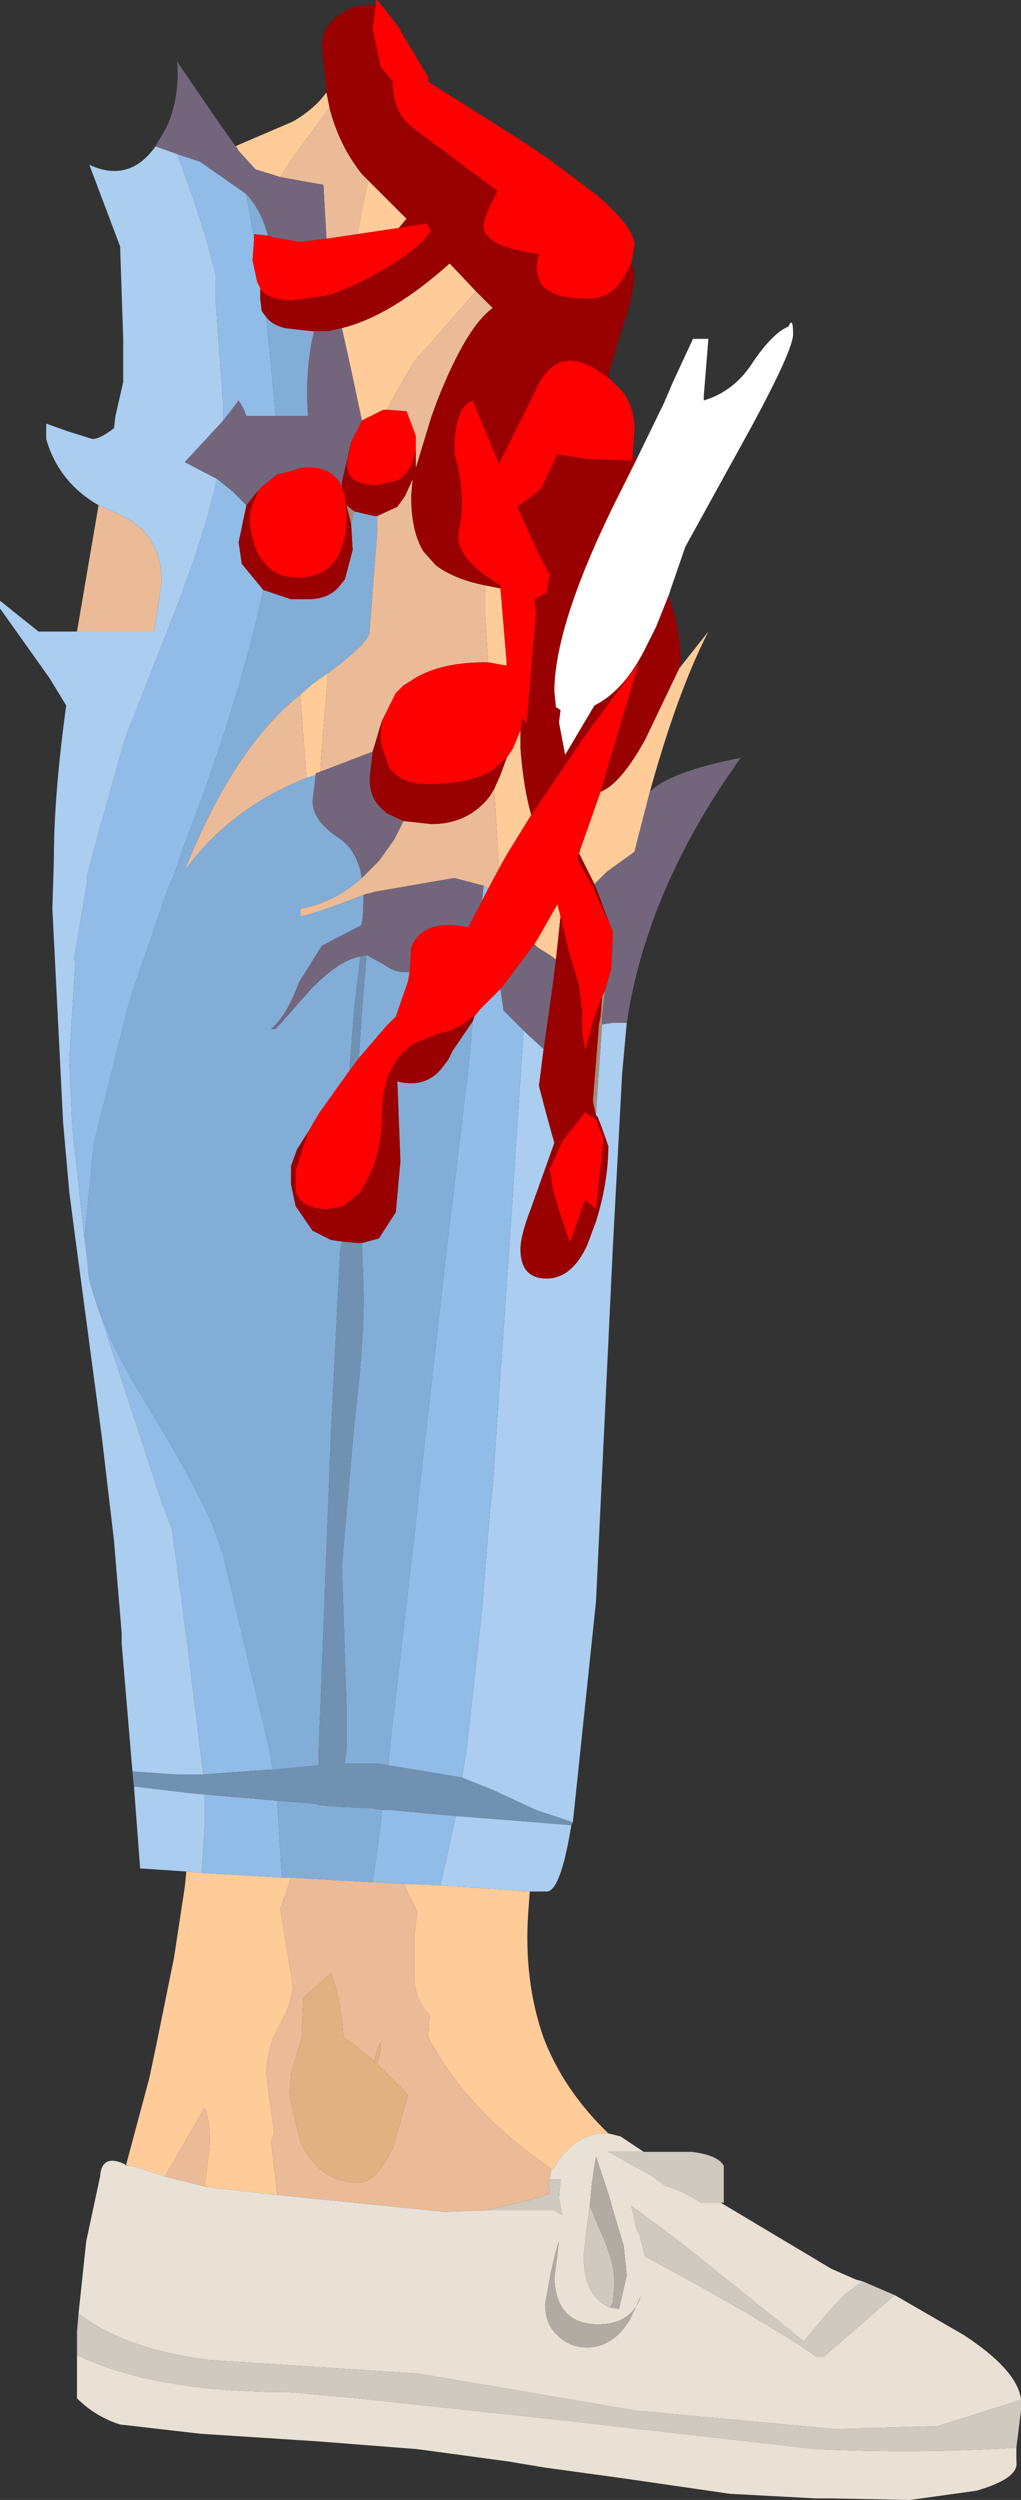 <?xml version="1.0" encoding="UTF-8" standalone="no"?>
<svg xmlns:ffdec="https://www.free-decompiler.com/flash" xmlns:xlink="http://www.w3.org/1999/xlink" ffdec:objectType="frame" height="81.15px" width="33.15px" xmlns="http://www.w3.org/2000/svg">
  <rect width="100%" height="100%" fill="#333333" stroke="none"/>
  <g transform="matrix(1.0, 0.0, 0.0, 1.0, 12.25, 39.25)">
    <use ffdec:characterId="1436" height="81.15" transform="matrix(1.0, 0.0, 0.0, 1.0, -12.25, -39.25)" width="33.15" xlink:href="#shape0"/>
  </g>
  <defs>
    <g id="shape0" transform="matrix(1.0, 0.0, 0.0, 1.0, 12.25, 39.25)">
      <path d="M-3.6 -28.95 Q-3.4 -28.7 -3.0 -28.6 L-2.1 -28.5 -2.05 -28.5 Q-2.35 -27.3 -2.25 -25.75 L-3.3 -25.75 -3.6 -28.95 M-3.7 -20.1 L-2.8 -19.8 -2.25 -19.8 Q-1.6 -19.8 -1.25 -20.2 L-1.05 -20.45 -0.8 -21.4 -0.85 -22.25 -0.75 -22.65 -0.1 -22.5 0.0 -22.5 0.0 -22.0 -0.25 -18.75 Q-0.25 -18.4 -1.6 -17.4 L-2.1 -17.05 -2.5 -16.7 Q-4.65 -15.0 -6.25 -11.0 -4.8 -13.0 -2.3 -14.0 L-2.0 -14.1 -2.1 -13.25 Q-2.1 -12.6 -1.25 -12.05 -0.65 -11.65 -0.5 -10.75 -1.4 -9.95 -2.5 -9.75 L-2.5 -9.5 Q-2.0 -9.6 -0.45 -10.2 L-0.45 -10.15 Q-0.45 -9.25 -0.55 -9.2 L-1.8 -8.55 -2.55 -7.35 Q-2.95 -6.25 -3.45 -5.85 L-3.3 -5.85 -2.1 -7.2 Q-1.2 -8.1 -0.55 -8.2 L-0.75 -6.5 -0.9 -4.55 -0.9 -4.5 -1.9 -3.1 -2.25 -2.5 -2.6 -1.95 -2.8 -1.4 -2.8 -0.8 -2.65 -0.1 -2.1 0.7 -1.5 1.0 -1.15 1.05 -1.2 1.25 -1.5 7.15 -1.9 17.55 -1.9 17.9 -1.9 18.05 -3.4 18.2 -3.45 17.85 -3.5 17.55 -5.0 11.25 -5.35 10.25 Q-6.0 8.75 -7.6 6.15 -9.5 3.1 -9.5 0.85 L-9.2 -2.15 -8.05 -6.75 -6.8 -10.4 -6.6 -10.85 -6.35 -11.6 Q-4.45 -16.55 -3.7 -20.1 M1.05 -7.7 L1.0 -7.4 0.6 -6.25 0.4 -6.05 0.3 -5.95 -0.6 -4.9 -0.5 -6.4 -0.35 -8.25 0.2 -7.95 Q0.55 -7.7 0.8 -7.7 L1.05 -7.7 M3.1 -6.1 L3.0 -5.0 2.95 -4.5 2.3 0.9 1.35 9.25 1.3 9.75 0.4 17.55 0.35 18.05 0.0 18.0 -0.5 18.0 -1.05 18.0 -1.05 17.9 -1.0 17.55 -1.0 16.1 -1.15 11.6 -0.75 7.0 Q-0.4 4.1 -0.45 2.5 L-0.5 1.1 0.05 0.95 0.6 0.1 0.75 -1.55 0.65 -4.15 Q1.6 -3.9 2.15 -4.65 L2.3 -4.85 2.45 -5.15 3.1 -6.1 M-4.25 -32.95 Q-3.75 -32.4 -3.55 -31.6 L-4.0 -31.65 -4.0 -31.5 -4.25 -32.95 M-3.25 19.2 L-2.0 19.3 -1.85 19.35 -1.2 19.4 -0.15 19.45 0.15 19.5 0.1 20.05 -0.15 21.85 -2.8 21.7 -3.1 21.7 -3.25 19.2" fill="#82add7" fill-rule="evenodd" stroke="none"/>
      <path d="M-3.8 -29.85 L-3.8 -29.55 -3.75 -29.15 -3.6 -28.95 -3.3 -25.75 -4.25 -25.75 -4.35 -26.0 -4.5 -26.25 -5.0 -25.6 -5.0 -26.05 -5.25 -29.5 -5.25 -30.3 -5.25 -30.35 Q-5.7 -32.15 -6.5 -34.25 L-5.75 -34.0 -4.25 -32.95 -4.0 -31.5 -4.05 -30.8 -3.9 -30.1 -3.8 -29.9 -3.8 -29.85 M-4.25 -22.85 L-4.5 -21.65 -4.4 -20.95 -3.7 -20.1 Q-4.45 -16.55 -6.35 -11.6 L-6.6 -10.85 -6.8 -10.4 -8.05 -6.75 -9.2 -2.15 -9.5 0.85 Q-9.5 3.1 -7.6 6.15 -6.0 8.75 -5.35 10.25 L-5.0 11.25 -3.5 17.55 -3.45 17.85 -3.4 18.2 -3.6 18.2 -5.65 18.35 -5.75 17.55 -6.15 14.25 -6.65 10.5 -6.65 10.45 -7.0 9.5 -9.35 2.35 -9.9 -2.6 -10.0 -4.85 -9.8 -8.1 -9.85 -8.1 -9.4 -10.75 -9.45 -10.7 -9.25 -11.5 -8.2 -15.25 -6.55 -19.45 Q-5.6 -21.95 -5.2 -23.7 L-4.7 -23.3 -4.25 -22.85 M3.6 -10.4 L3.4 -10.0 3.45 -10.5 3.6 -10.4 M3.15 -6.25 L3.35 -6.5 4.0 -7.15 4.1 -6.45 4.75 -5.8 4.6 -3.55 4.35 0.3 3.75 8.95 3.65 9.9 3.4 13.0 2.9 17.55 2.75 18.45 0.35 18.05 0.4 17.55 1.3 9.75 1.35 9.25 2.3 0.9 2.95 -4.5 3.0 -5.0 3.1 -6.1 3.15 -6.25 M-5.7 21.55 L-5.6 19.95 -5.6 19.0 -3.25 19.2 -3.1 21.7 -5.7 21.55 M0.15 19.5 L0.4 19.5 2.55 19.7 2.05 21.95 0.85 21.9 -0.15 21.85 0.1 20.05 0.15 19.5" fill="#90bce7" fill-rule="evenodd" stroke="none"/>
      <path d="M6.35 19.9 L6.3 20.0 5.1 19.9 2.55 19.7 0.4 19.5 0.15 19.5 -0.15 19.45 -1.2 19.4 -1.85 19.35 -2.0 19.3 -3.25 19.2 -5.6 19.0 -6.15 18.95 -7.8 18.75 -7.9 18.75 -7.95 18.25 -6.5 18.35 -6.25 18.35 -5.65 18.35 -3.6 18.2 -3.4 18.2 -1.9 18.05 -1.9 17.9 -1.9 17.55 -1.5 7.15 -1.2 1.25 -1.15 1.05 -0.6 1.1 -0.5 1.1 -0.45 2.5 Q-0.4 4.1 -0.75 7.0 L-1.15 11.6 -1.0 16.1 -1.0 17.55 -1.05 17.9 -1.05 18.0 -0.5 18.0 0.0 18.0 0.35 18.05 2.75 18.45 3.75 18.85 5.15 19.5 6.35 19.9 M-0.6 -4.9 L-0.9 -4.5 -0.9 -4.55 -0.75 -6.5 -0.55 -8.2 -0.35 -8.25 -0.5 -6.4 -0.6 -4.9" fill="#7091b1" fill-rule="evenodd" stroke="none"/>
      <path d="M8.1 -6.05 L7.95 -4.4 7.65 1.2 7.3 8.55 7.15 11.7 7.1 12.75 6.35 19.9 5.15 19.5 3.75 18.85 2.75 18.45 2.9 17.55 3.4 13.0 3.65 9.9 3.75 8.95 4.35 0.3 4.6 -3.55 4.75 -5.8 4.85 -5.7 5.4 -5.2 5.25 -4.0 5.5 -3.05 5.75 -2.15 5.0 -0.05 Q4.65 0.85 4.65 1.3 4.65 2.25 5.5 2.25 6.3 2.25 6.8 1.2 L7.1 0.4 Q7.5 -0.9 7.5 -2.05 L7.25 -2.75 7.15 -3.0 7.1 -3.05 7.1 -3.15 7.3 -6.0 7.65 -6.05 8.05 -6.05 8.1 -6.05 M6.3 20.0 Q5.95 22.15 5.5 22.15 L4.95 22.15 2.05 21.95 2.55 19.7 5.1 19.9 6.3 20.0 M-6.2 21.5 L-7.7 21.4 -7.9 18.75 -7.8 18.75 -6.15 18.95 -5.6 19.0 -5.6 19.95 -5.7 21.55 -6.2 21.5 M-7.95 18.25 L-8.3 14.1 -8.3 13.75 -8.55 10.75 -8.95 7.35 -9.85 0.6 -10.0 -0.55 -10.2 -2.8 -10.55 -9.75 -10.5 -11.4 Q-10.5 -13.45 -10.1 -16.35 L-10.65 -17.25 -12.25 -19.5 -12.25 -19.75 -11.0 -18.75 -9.75 -18.75 -7.25 -18.75 -7.0 -20.35 Q-7.0 -22.0 -8.5 -22.6 L-9.05 -22.85 Q-10.35 -23.6 -10.75 -25.0 L-10.75 -25.5 -10.05 -25.25 -9.25 -25.0 Q-9.0 -25.0 -8.55 -25.35 L-8.5 -25.75 -8.25 -26.85 -8.25 -28.25 -8.35 -31.25 -9.35 -33.9 Q-8.05 -33.3 -7.2 -34.5 L-6.5 -34.25 Q-5.7 -32.15 -5.25 -30.35 L-5.25 -30.3 -5.25 -29.5 -5.0 -26.05 -5.0 -25.6 -6.25 -24.25 -5.2 -23.7 Q-5.6 -21.95 -6.55 -19.45 L-8.2 -15.25 -9.25 -11.5 -9.45 -10.7 -9.4 -10.75 -9.85 -8.1 -9.8 -8.1 -10.0 -4.85 -9.9 -2.6 -9.35 2.35 -7.0 9.5 -6.65 10.45 -6.65 10.5 -6.15 14.25 -5.75 17.55 -5.65 18.35 -6.25 18.35 -6.5 18.35 -7.95 18.25" fill="#aacdf0" fill-rule="evenodd" stroke="none"/>
      <path d="M9.8 -17.55 L10.75 -18.75 Q9.75 -16.8 8.85 -13.55 L8.45 -12.0 8.35 -11.6 7.45 -10.95 7.35 -10.85 7.05 -10.55 6.55 -11.55 6.65 -11.85 7.25 -13.55 Q7.9 -13.8 8.7 -15.25 L9.8 -17.55 M4.95 22.15 L4.9 22.85 Q4.75 25.05 5.4 26.9 6.05 28.6 7.5 30.0 6.5 29.95 5.85 30.95 L5.7 31.15 5.65 31.15 Q2.9 29.25 1.7 26.95 L1.65 26.9 1.7 26.15 Q1.3 25.8 1.2 25.05 L1.2 23.6 1.3 22.8 0.9 22.0 0.85 21.9 2.05 21.95 4.95 22.15 M-8.15 31.05 L-8.15 31.0 -7.4 28.2 -7.2 27.25 -6.6 24.3 -6.25 22.0 -6.2 21.5 -5.7 21.55 -3.1 21.7 -2.8 21.7 -2.9 22.0 -3.15 22.7 -2.75 25.15 Q-2.75 25.75 -3.15 26.45 -3.55 27.1 -3.6 27.95 L-3.6 28.1 -3.35 30.0 -3.45 30.25 -3.25 32.0 -5.5 31.75 -5.6 31.7 -5.45 30.5 Q-5.4 29.75 -5.6 29.15 L-6.9 31.4 -7.8 31.1 -8.05 31.05 -8.15 31.05 M-4.6 -34.5 L-4.5 -34.55 -2.75 -35.3 Q-2.05 -35.7 -1.65 -36.25 L-1.55 -35.75 -2.7 -34.2 -3.15 -33.5 -3.3 -33.55 -3.95 -33.75 -4.5 -34.35 -4.55 -34.45 -4.6 -34.5 M-0.3 -33.4 L0.95 -32.15 0.7 -31.85 -0.65 -31.65 -0.3 -33.4 M-1.15 -28.6 Q0.45 -29.0 2.35 -30.7 L3.2 -29.8 1.55 -27.9 1.3 -27.65 1.15 -27.45 0.3 -25.95 0.2 -25.95 -0.5 -25.6 -0.85 -27.25 -1.15 -28.6 M3.5 -20.25 L4.0 -20.15 4.2 -17.75 4.2 -17.65 4.15 -17.65 3.6 -17.75 3.5 -19.35 3.5 -20.25 M4.2 -14.65 L4.4 -14.95 4.65 -15.55 4.65 -14.95 Q4.75 -13.65 5.0 -12.8 L4.2 -11.5 3.95 -11.05 3.8 -13.65 4.0 -14.1 4.2 -14.65 M-1.85 -14.2 L-2.0 -14.15 -2.0 -14.1 -2.3 -14.0 -2.5 -16.7 -2.1 -17.05 -1.6 -17.4 -1.8 -15.0 -1.85 -14.2 M5.1 -8.6 L5.25 -8.85 5.85 -9.9 5.95 -9.5 5.8 -8.1 5.6 -8.25 5.2 -8.5 5.1 -8.6" fill="#ffcc99" fill-rule="evenodd" stroke="none"/>
      <path d="M-9.75 -18.75 L-9.05 -22.85 -8.5 -22.6 Q-7.0 -22.0 -7.0 -20.35 L-7.25 -18.75 -9.75 -18.75 M-0.3 -33.4 L-0.65 -31.65 -1.65 -31.5 -1.75 -33.25 -3.15 -33.5 -2.7 -34.2 -1.55 -35.75 Q-1.25 -34.55 -0.5 -33.6 L-0.3 -33.4 M3.2 -29.8 L3.75 -29.25 Q2.9 -28.65 1.95 -26.25 L1.75 -25.7 1.25 -24.05 1.25 -24.3 1.25 -24.65 1.25 -25.1 0.95 -25.9 0.3 -25.95 1.15 -27.45 1.3 -27.65 1.55 -27.9 3.2 -29.8 M0.0 -22.5 L0.65 -22.8 0.9 -23.15 1.15 -23.7 1.1 -23.15 Q1.1 -22.0 1.5 -21.35 L1.9 -20.9 Q2.5 -20.45 3.5 -20.25 L3.5 -19.35 3.6 -17.75 3.5 -17.75 Q2.1 -17.75 1.25 -17.25 L0.85 -17.0 0.6 -16.75 0.15 -15.85 -0.15 -14.85 -1.85 -14.2 -1.8 -15.0 -1.6 -17.4 Q-0.25 -18.4 -0.25 -18.75 L0.0 -22.0 0.0 -22.5 M0.85 -12.6 L1.75 -12.5 Q2.95 -12.5 3.65 -13.4 L3.8 -13.65 3.95 -11.05 3.6 -10.4 3.45 -10.5 2.5 -10.75 -0.1 -10.3 -0.25 -10.25 -0.3 -10.25 -0.45 -10.2 Q-2.0 -9.6 -2.5 -9.5 L-2.5 -9.75 Q-1.4 -9.95 -0.5 -10.75 L-0.1 -11.15 0.05 -11.3 0.55 -12.0 0.85 -12.6 M-2.3 -14.0 Q-4.8 -13.0 -6.25 -11.0 -4.65 -15.0 -2.5 -16.7 L-2.3 -14.0 M-3.25 32.0 L-3.45 30.25 -3.35 30.0 -3.6 28.1 -3.6 27.95 Q-3.55 27.1 -3.15 26.45 -2.75 25.75 -2.75 25.15 L-3.15 22.7 -2.9 22.0 -2.8 21.7 -0.15 21.85 0.85 21.9 0.9 22.0 1.3 22.8 1.2 23.6 1.2 25.05 Q1.3 25.8 1.7 26.15 L1.65 26.9 1.7 26.95 Q2.9 29.25 5.65 31.15 L5.6 31.5 5.55 31.6 5.6 31.95 5.0 32.15 3.5 32.5 2.2 32.55 -3.25 32.0 M-0.1 27.65 L-0.35 27.45 -0.9 27.0 -1.1 26.9 Q-1.15 25.8 -1.5 24.8 L-2.4 25.6 -2.45 26.7 -2.45 26.9 -2.8 28.05 -2.85 28.8 -2.5 30.25 Q-1.9 31.6 -0.6 31.6 -0.05 31.6 0.5 30.5 L1.0 28.75 0.0 27.75 0.1 27.3 0.1 27.05 0.0 27.3 -0.1 27.65 M-6.9 31.4 L-5.6 29.15 Q-5.4 29.75 -5.45 30.5 L-5.6 31.7 -5.5 31.75 -6.1 31.6 -6.9 31.4" fill="#ebbb98" fill-rule="evenodd" stroke="none"/>
      <path d="M8.65 30.6 L8.85 30.6 10.2 30.6 Q11.05 30.7 11.25 31.05 L11.25 32.25 11.15 32.25 10.5 32.25 Q10.0 31.9 9.35 31.7 L8.95 31.4 7.5 30.6 8.65 30.6 M15.75 34.8 L16.8 35.25 16.4 35.6 14.5 37.25 14.25 37.25 13.75 36.9 Q11.7 35.6 8.7 34.0 L8.5 33.25 8.45 33.2 8.4 33.05 8.25 32.35 9.8 33.5 13.85 36.75 14.6 35.85 15.15 35.25 15.75 34.8 M20.9 38.65 L20.9 39.0 20.75 40.2 Q17.65 40.4 14.25 40.25 L5.45 39.25 -0.65 38.6 -2.85 38.4 Q-7.25 38.4 -9.75 37.2 L-9.75 36.45 -9.7 35.85 Q-8.2 37.0 -5.5 37.35 L1.35 37.8 8.4 39.0 14.9 39.6 18.2 39.5 20.9 38.65 M3.5 32.5 L5.0 32.15 5.6 31.95 5.55 31.6 5.6 31.5 5.95 31.5 5.9 32.1 6.0 32.65 5.9 32.6 5.75 32.5 3.5 32.5 M6.9 32.35 L7.3 33.3 Q7.7 34.2 7.7 34.85 L7.65 35.5 7.55 35.65 Q6.7 35.3 6.7 33.95 L6.8 33.05 6.9 32.35" fill="#d0c9bf" fill-rule="evenodd" stroke="none"/>
      <path d="M7.5 30.0 L7.9 30.1 8.65 30.6 7.5 30.6 8.95 31.4 9.35 31.7 Q10.0 31.9 10.5 32.25 L11.15 32.25 14.75 34.4 15.55 34.75 15.75 34.8 15.15 35.25 14.6 35.85 13.85 36.75 9.8 33.5 8.25 32.35 8.4 33.05 8.45 33.2 8.5 33.25 8.7 34.0 Q11.7 35.6 13.75 36.9 L14.25 37.25 14.5 37.25 16.4 35.6 16.8 35.25 19.05 36.55 Q20.8 37.7 20.9 38.65 L18.2 39.5 14.9 39.6 8.4 39.0 1.35 37.8 -5.5 37.35 Q-8.2 37.0 -9.7 35.85 L-9.45 33.5 -9.0 31.4 Q-8.95 30.65 -8.2 31.0 L-8.15 31.05 -8.05 31.05 -7.8 31.1 -6.9 31.4 -6.1 31.6 -5.5 31.75 -3.25 32.0 2.2 32.55 3.5 32.5 5.75 32.5 5.9 32.6 6.0 32.65 5.9 32.1 5.95 31.5 5.6 31.5 5.65 31.15 5.7 31.15 5.85 30.95 Q6.5 29.95 7.5 30.0 M20.75 40.2 L20.75 40.65 Q20.85 41.2 19.45 41.6 L17.3 41.9 14.75 41.85 14.25 41.85 11.45 41.7 8.0 41.2 5.45 40.85 4.25 40.65 1.3 40.25 -1.9 40.0 -5.75 39.75 -8.35 39.45 Q-9.15 39.2 -9.75 38.6 L-9.75 37.2 Q-7.25 38.4 -2.85 38.4 L-0.65 38.6 5.45 39.25 14.25 40.25 Q17.65 40.4 20.75 40.2 M7.55 35.65 L7.85 35.7 8.1 34.6 8.0 33.65 7.7 32.65 7.5 31.95 7.1 30.75 6.95 31.75 6.95 31.8 6.9 32.35 6.8 33.05 6.7 33.95 Q6.7 35.3 7.55 35.65 M6.8 36.95 Q7.65 36.95 8.2 36.05 L8.55 35.3 Q8.25 36.2 7.15 36.2 L7.1 36.2 Q5.8 36.15 5.75 34.7 L5.9 33.5 Q5.7 34.05 5.45 35.55 5.45 36.2 5.85 36.55 6.25 36.95 6.8 36.95" fill="#e9e1d6" fill-rule="evenodd" stroke="none"/>
      <path d="M-0.1 27.65 L0.0 27.3 0.1 27.05 0.1 27.3 0.0 27.75 1.0 28.75 0.5 30.5 Q-0.05 31.6 -0.6 31.6 -1.9 31.6 -2.5 30.25 L-2.85 28.8 -2.8 28.05 -2.45 26.9 -2.45 26.7 -2.4 25.6 -1.5 24.8 Q-1.15 25.8 -1.1 26.9 L-0.9 27.0 -0.35 27.45 -0.1 27.65" fill="#e2b181" fill-rule="evenodd" stroke="none"/>
      <path d="M6.9 32.35 L6.95 31.8 6.95 31.75 7.1 30.75 7.5 31.95 7.7 32.65 8.0 33.65 8.1 34.6 7.85 35.7 7.55 35.65 7.65 35.5 7.7 34.85 Q7.7 34.2 7.3 33.3 L6.9 32.35 M6.8 36.95 Q6.25 36.95 5.85 36.55 5.45 36.2 5.45 35.55 5.7 34.05 5.9 33.5 L5.75 34.7 Q5.8 36.15 7.1 36.2 L7.15 36.2 Q8.25 36.2 8.55 35.3 L8.2 36.05 Q7.65 36.95 6.8 36.95" fill="#b1aba3" fill-rule="evenodd" stroke="none"/>
      <path d="M-0.05 -39.1 L-0.05 -39.25 0.0 -39.25 0.75 -38.3 0.75 -38.25 1.65 -36.75 1.65 -36.6 4.5 -34.8 5.55 -34.1 5.95 -33.8 7.15 -32.9 Q8.35 -31.85 8.35 -31.3 L8.25 -30.7 8.0 -30.25 Q7.6 -29.55 6.85 -29.55 5.45 -29.55 5.25 -30.2 5.1 -30.55 5.25 -31.0 3.4 -31.25 3.45 -31.95 3.5 -32.3 3.9 -33.05 L1.15 -35.1 Q0.5 -35.6 0.5 -36.6 L0.1 -37.1 -0.15 -38.3 -0.05 -39.1 M7.55 -26.95 L7.95 -26.55 Q8.35 -26.05 8.35 -25.3 L8.3 -24.55 8.25 -24.3 6.8 -24.35 5.85 -24.5 5.3 -23.35 4.55 -22.8 5.25 -21.25 5.6 -20.6 5.5 -20.0 5.1 -19.8 5.15 -19.35 4.85 -15.75 4.7 -15.95 4.65 -15.55 4.4 -14.95 4.2 -14.65 3.75 -14.25 Q3.0 -13.8 1.75 -13.8 L1.45 -13.8 Q0.85 -13.85 0.55 -14.15 L0.4 -14.3 0.15 -15.0 0.1 -15.3 0.15 -15.85 0.6 -16.75 0.85 -17.0 1.25 -17.25 Q2.1 -17.75 3.5 -17.75 L3.6 -17.75 4.15 -17.65 4.2 -17.65 4.2 -17.75 4.0 -20.15 4.0 -20.25 Q2.45 -21.15 2.65 -22.05 2.9 -23.1 2.5 -24.55 2.5 -26.05 3.1 -26.25 L3.95 -24.2 5.1 -26.5 Q5.75 -28.05 7.05 -27.3 L7.55 -26.95 M-0.65 -31.65 L0.7 -31.85 1.6 -32.0 1.75 -31.75 Q1.25 -31.05 -0.15 -30.3 -0.8 -29.95 -1.35 -29.75 L-1.65 -29.65 -2.75 -29.5 Q-3.5 -29.5 -3.8 -29.85 L-3.8 -29.9 -3.9 -30.1 -4.05 -30.8 -4.0 -31.5 -4.0 -31.65 -3.55 -31.6 -3.4 -31.55 -2.55 -31.4 -1.65 -31.5 -0.65 -31.65 M1.25 -24.65 Q1.1 -23.9 0.65 -23.65 L0.0 -23.5 -0.1 -23.5 Q-1.25 -23.55 -0.9 -24.6 L-0.85 -24.9 -0.5 -25.6 0.2 -25.95 0.3 -25.95 0.95 -25.9 1.25 -25.1 1.25 -24.65 M-1.15 -23.45 Q-1.0 -23.05 -1.0 -22.5 -1.0 -20.5 -2.6 -20.5 -3.2 -20.5 -3.55 -20.85 -4.05 -21.3 -4.15 -22.35 L-4.1 -22.75 -3.85 -23.35 -3.75 -23.45 -3.25 -23.85 -2.65 -24.0 -2.55 -24.05 Q-1.5 -24.2 -1.15 -23.45 M5.0 -12.8 L6.8 -15.45 8.5 -17.75 7.25 -13.55 6.65 -11.85 6.55 -11.55 6.5 -11.35 7.0 -10.45 7.45 -9.45 7.5 -9.4 7.65 -9.0 7.65 -8.85 7.6 -7.8 7.45 -7.3 7.4 -7.1 7.3 -6.9 7.05 -6.25 6.95 -5.9 6.75 -5.15 6.65 -5.8 6.65 -6.25 6.65 -6.4 6.55 -7.25 6.2 -8.45 5.95 -9.5 5.85 -9.9 5.25 -8.85 5.1 -8.6 4.05 -7.2 4.0 -7.15 3.35 -6.5 3.15 -6.25 3.1 -6.25 2.85 -6.05 Q2.5 -5.8 2.0 -5.7 L1.25 -5.4 Q0.15 -4.75 0.15 -3.0 0.15 -1.95 -0.25 -1.1 L-0.55 -0.55 -1.1 -0.1 -1.6 0.0 Q-2.5 0.0 -2.65 -0.6 L-2.65 -1.25 -2.25 -2.5 -1.9 -3.1 -0.9 -4.5 -0.6 -4.9 0.3 -5.95 0.4 -6.05 0.6 -6.25 1.0 -7.4 1.05 -7.7 1.1 -8.5 Q1.45 -9.35 2.65 -9.2 L2.95 -9.15 3.4 -10.0 3.6 -10.4 3.95 -11.05 4.2 -11.5 5.0 -12.8 M7.35 -2.3 L7.1 0.0 6.75 -0.3 6.25 1.1 5.9 0.05 5.7 -0.65 5.6 -1.3 6.0 -2.2 6.75 -3.15 7.1 -2.9 7.35 -2.3" fill="#ff0000" fill-rule="evenodd" stroke="none"/>
      <path d="M8.25 -30.7 L8.35 -30.4 Q8.35 -29.75 7.95 -28.6 L7.5 -27.1 7.55 -26.95 7.05 -27.3 Q5.75 -28.05 5.1 -26.5 L3.95 -24.2 3.1 -26.25 Q2.5 -26.05 2.5 -24.55 2.9 -23.1 2.65 -22.05 2.45 -21.15 4.0 -20.25 L4.0 -20.15 3.5 -20.25 Q2.5 -20.45 1.9 -20.9 L1.5 -21.35 Q1.1 -22.0 1.1 -23.15 L1.15 -23.7 0.9 -23.15 0.65 -22.8 0.0 -22.5 -0.1 -22.5 -0.75 -22.65 -1.0 -22.85 -0.85 -22.25 -0.8 -21.4 -1.05 -20.45 -1.25 -20.2 Q-1.6 -19.8 -2.25 -19.8 L-2.8 -19.8 -3.7 -20.1 -4.4 -20.95 -4.5 -21.65 -4.25 -22.85 -3.85 -23.35 -4.1 -22.75 -4.15 -22.35 Q-4.05 -21.3 -3.55 -20.85 -3.2 -20.5 -2.6 -20.5 -1.0 -20.5 -1.0 -22.5 -1.0 -23.05 -1.15 -23.45 L-1.15 -23.6 -0.85 -24.9 -0.9 -24.6 Q-1.25 -23.55 -0.1 -23.5 L0.0 -23.5 0.65 -23.65 Q1.1 -23.9 1.25 -24.65 L1.25 -24.3 1.25 -24.05 1.75 -25.7 1.95 -26.25 Q2.9 -28.65 3.75 -29.25 L3.2 -29.8 2.35 -30.7 Q0.45 -29.0 -1.15 -28.6 L-1.6 -28.5 -2.05 -28.5 -2.1 -28.5 -3.0 -28.6 Q-3.4 -28.7 -3.6 -28.95 L-3.75 -29.15 -3.8 -29.55 -3.8 -29.85 Q-3.5 -29.5 -2.75 -29.5 L-1.65 -29.65 -1.35 -29.75 Q-0.8 -29.95 -0.15 -30.3 1.25 -31.05 1.75 -31.75 L1.6 -32.0 0.7 -31.85 0.95 -32.15 -0.3 -33.4 -0.5 -33.6 Q-1.25 -34.55 -1.55 -35.75 L-1.65 -36.25 -1.8 -37.8 -1.75 -38.1 -1.7 -38.25 Q-1.45 -38.75 -0.7 -39.05 L-0.05 -39.1 -0.15 -38.3 0.1 -37.1 0.5 -36.6 Q0.5 -35.6 1.15 -35.1 L3.9 -33.05 Q3.5 -32.3 3.45 -31.95 3.4 -31.25 5.25 -31.0 5.1 -30.55 5.25 -30.2 5.45 -29.55 6.85 -29.55 7.6 -29.55 8.0 -30.25 L8.25 -30.7 M8.3 -24.55 L8.4 -24.3 7.65 -22.8 Q5.75 -18.9 5.75 -16.8 L5.8 -16.3 5.95 -16.2 5.9 -15.8 6.1 -14.75 7.05 -16.35 Q8.05 -16.85 8.75 -18.3 L9.05 -18.9 9.45 -19.9 Q9.85 -18.8 9.85 -17.75 L9.8 -17.55 8.7 -15.25 Q7.9 -13.8 7.25 -13.55 L8.5 -17.75 6.8 -15.45 5.0 -12.8 Q4.75 -13.65 4.65 -14.95 L4.65 -15.55 4.7 -15.95 4.85 -15.75 5.15 -19.35 5.1 -19.8 5.5 -20.0 5.6 -20.6 5.25 -21.25 4.55 -22.8 5.3 -23.35 5.85 -24.5 6.8 -24.35 8.25 -24.3 8.3 -24.55 M0.15 -15.85 L0.1 -15.3 0.15 -15.0 0.4 -14.3 0.55 -14.15 Q0.85 -13.85 1.45 -13.8 L1.75 -13.8 Q3.0 -13.8 3.75 -14.25 L4.2 -14.65 4.0 -14.1 3.8 -13.65 3.65 -13.4 Q2.95 -12.5 1.75 -12.5 L0.85 -12.6 0.3 -12.85 0.2 -12.95 Q-0.25 -13.3 -0.25 -14.0 L-0.15 -14.85 0.15 -15.85 M7.05 -10.55 L7.1 -10.45 7.45 -9.5 7.5 -9.4 7.45 -9.45 7.0 -10.45 6.5 -11.35 6.55 -11.55 7.05 -10.55 M5.8 -8.1 L5.95 -9.5 6.2 -8.45 6.55 -7.25 6.65 -6.4 6.65 -6.25 6.65 -5.8 6.75 -5.15 6.95 -5.9 7.05 -6.25 7.3 -6.9 7.25 -6.25 7.2 -6.0 7.0 -3.5 7.1 -3.05 7.15 -3.0 7.25 -2.75 7.5 -2.05 Q7.5 -0.9 7.1 0.4 L6.8 1.2 Q6.3 2.25 5.5 2.25 4.65 2.25 4.65 1.3 4.65 0.85 5.0 -0.05 L5.75 -2.15 5.5 -3.05 5.25 -4.0 5.4 -5.2 5.55 -6.25 5.65 -6.95 5.8 -8.1 M-2.25 -2.5 L-2.65 -1.25 -2.65 -0.6 Q-2.5 0.0 -1.6 0.0 L-1.1 -0.1 -0.55 -0.55 -0.25 -1.1 Q0.15 -1.95 0.15 -3.0 0.15 -4.75 1.25 -5.4 L2.0 -5.7 Q2.5 -5.8 2.85 -6.05 L3.1 -6.25 3.15 -6.25 3.1 -6.1 2.45 -5.15 2.3 -4.85 2.15 -4.65 Q1.6 -3.9 0.65 -4.15 L0.75 -1.55 0.6 0.1 0.05 0.95 -0.5 1.1 -0.6 1.1 -1.15 1.05 -1.5 1.0 -2.1 0.7 -2.65 -0.1 -2.8 -0.8 -2.8 -1.4 -2.6 -1.95 -2.25 -2.5 M7.35 -2.3 L7.1 -2.9 6.75 -3.15 6.0 -2.2 5.6 -1.3 5.7 -0.65 5.9 0.05 6.25 1.1 6.75 -0.3 7.1 0.0 7.35 -2.3" fill="#990000" fill-rule="evenodd" stroke="none"/>
      <path d="M8.4 -24.3 L9.3 -26.15 9.6 -26.85 10.25 -28.25 10.75 -28.25 10.6 -26.4 10.6 -26.25 Q11.6 -26.55 12.2 -27.5 12.85 -28.45 13.35 -28.65 13.5 -29.0 13.5 -28.4 13.5 -27.9 12.15 -25.4 L10.0 -21.5 9.45 -19.9 9.05 -18.9 8.75 -18.3 Q8.05 -16.85 7.05 -16.35 L6.1 -14.75 5.9 -15.8 5.95 -16.2 5.8 -16.3 5.75 -16.8 Q5.75 -18.9 7.65 -22.8 L8.4 -24.3" fill="#ffffff" fill-rule="evenodd" stroke="none"/>
      <path d="M-0.85 -22.25 L-1.0 -22.85 -0.75 -22.65 -0.85 -22.25 M7.4 -7.1 L7.3 -6.25 7.3 -6.0 7.1 -3.15 7.1 -3.05 7.0 -3.5 7.2 -6.0 7.25 -6.25 7.3 -6.9 7.4 -7.1" fill="#a58c7c" fill-rule="evenodd" stroke="none"/>
      <path d="M8.85 -13.55 Q9.5 -14.2 11.8 -14.65 8.75 -10.4 8.1 -6.05 L8.05 -6.05 7.65 -6.05 7.3 -6.0 7.3 -6.25 7.4 -7.1 7.45 -7.3 7.6 -7.8 7.65 -8.85 7.65 -9.0 7.5 -9.4 7.45 -9.5 7.1 -10.45 7.05 -10.55 7.35 -10.85 7.45 -10.95 8.35 -11.6 8.45 -12.0 8.85 -13.55 M-7.2 -34.5 L-7.15 -34.6 -6.85 -35.1 Q-6.4 -36.1 -6.5 -37.25 L-5.2 -35.35 -4.6 -34.5 -4.55 -34.45 -4.5 -34.35 -3.95 -33.75 -3.3 -33.55 -3.15 -33.5 -1.75 -33.25 -1.65 -31.5 -2.55 -31.4 -3.4 -31.55 -3.55 -31.6 Q-3.75 -32.4 -4.25 -32.95 L-5.75 -34.0 -6.5 -34.25 -7.2 -34.5 M-2.05 -28.5 L-1.6 -28.5 -1.15 -28.6 -0.85 -27.25 -0.5 -25.6 -0.85 -24.9 -1.15 -23.6 -1.15 -23.45 Q-1.5 -24.2 -2.55 -24.05 L-2.65 -24.0 -3.25 -23.85 -3.75 -23.45 -3.85 -23.35 -4.25 -22.85 -4.7 -23.3 -5.2 -23.7 -6.25 -24.25 -5.0 -25.6 -4.5 -26.25 -4.35 -26.0 -4.25 -25.75 -3.3 -25.75 -2.25 -25.75 Q-2.35 -27.3 -2.05 -28.5 M-0.15 -14.85 L-0.25 -14.0 Q-0.25 -13.3 0.2 -12.95 L0.3 -12.85 0.85 -12.6 0.55 -12.0 0.05 -11.3 -0.1 -11.15 -0.5 -10.75 Q-0.65 -11.65 -1.25 -12.05 -2.1 -12.6 -2.1 -13.25 L-2.0 -14.1 -2.0 -14.15 -1.85 -14.2 -0.15 -14.85 M5.1 -8.6 L5.2 -8.5 5.6 -8.25 5.8 -8.1 5.65 -6.95 5.55 -6.25 5.4 -5.2 4.85 -5.7 4.75 -5.8 4.1 -6.45 4.0 -7.15 4.05 -7.2 5.1 -8.6 M3.4 -10.0 L2.95 -9.15 2.65 -9.2 Q1.45 -9.35 1.1 -8.5 L1.05 -7.7 0.8 -7.7 Q0.55 -7.7 0.2 -7.95 L-0.35 -8.25 -0.55 -8.2 Q-1.2 -8.1 -2.1 -7.2 L-3.3 -5.85 -3.45 -5.85 Q-2.95 -6.25 -2.55 -7.35 L-1.8 -8.55 -0.55 -9.2 Q-0.45 -9.25 -0.45 -10.15 L-0.45 -10.2 -0.3 -10.25 -0.25 -10.25 -0.1 -10.3 2.5 -10.75 3.45 -10.5 3.4 -10.0" fill="#73667c" fill-rule="evenodd" stroke="none"/>
    </g>
  </defs>
</svg>

